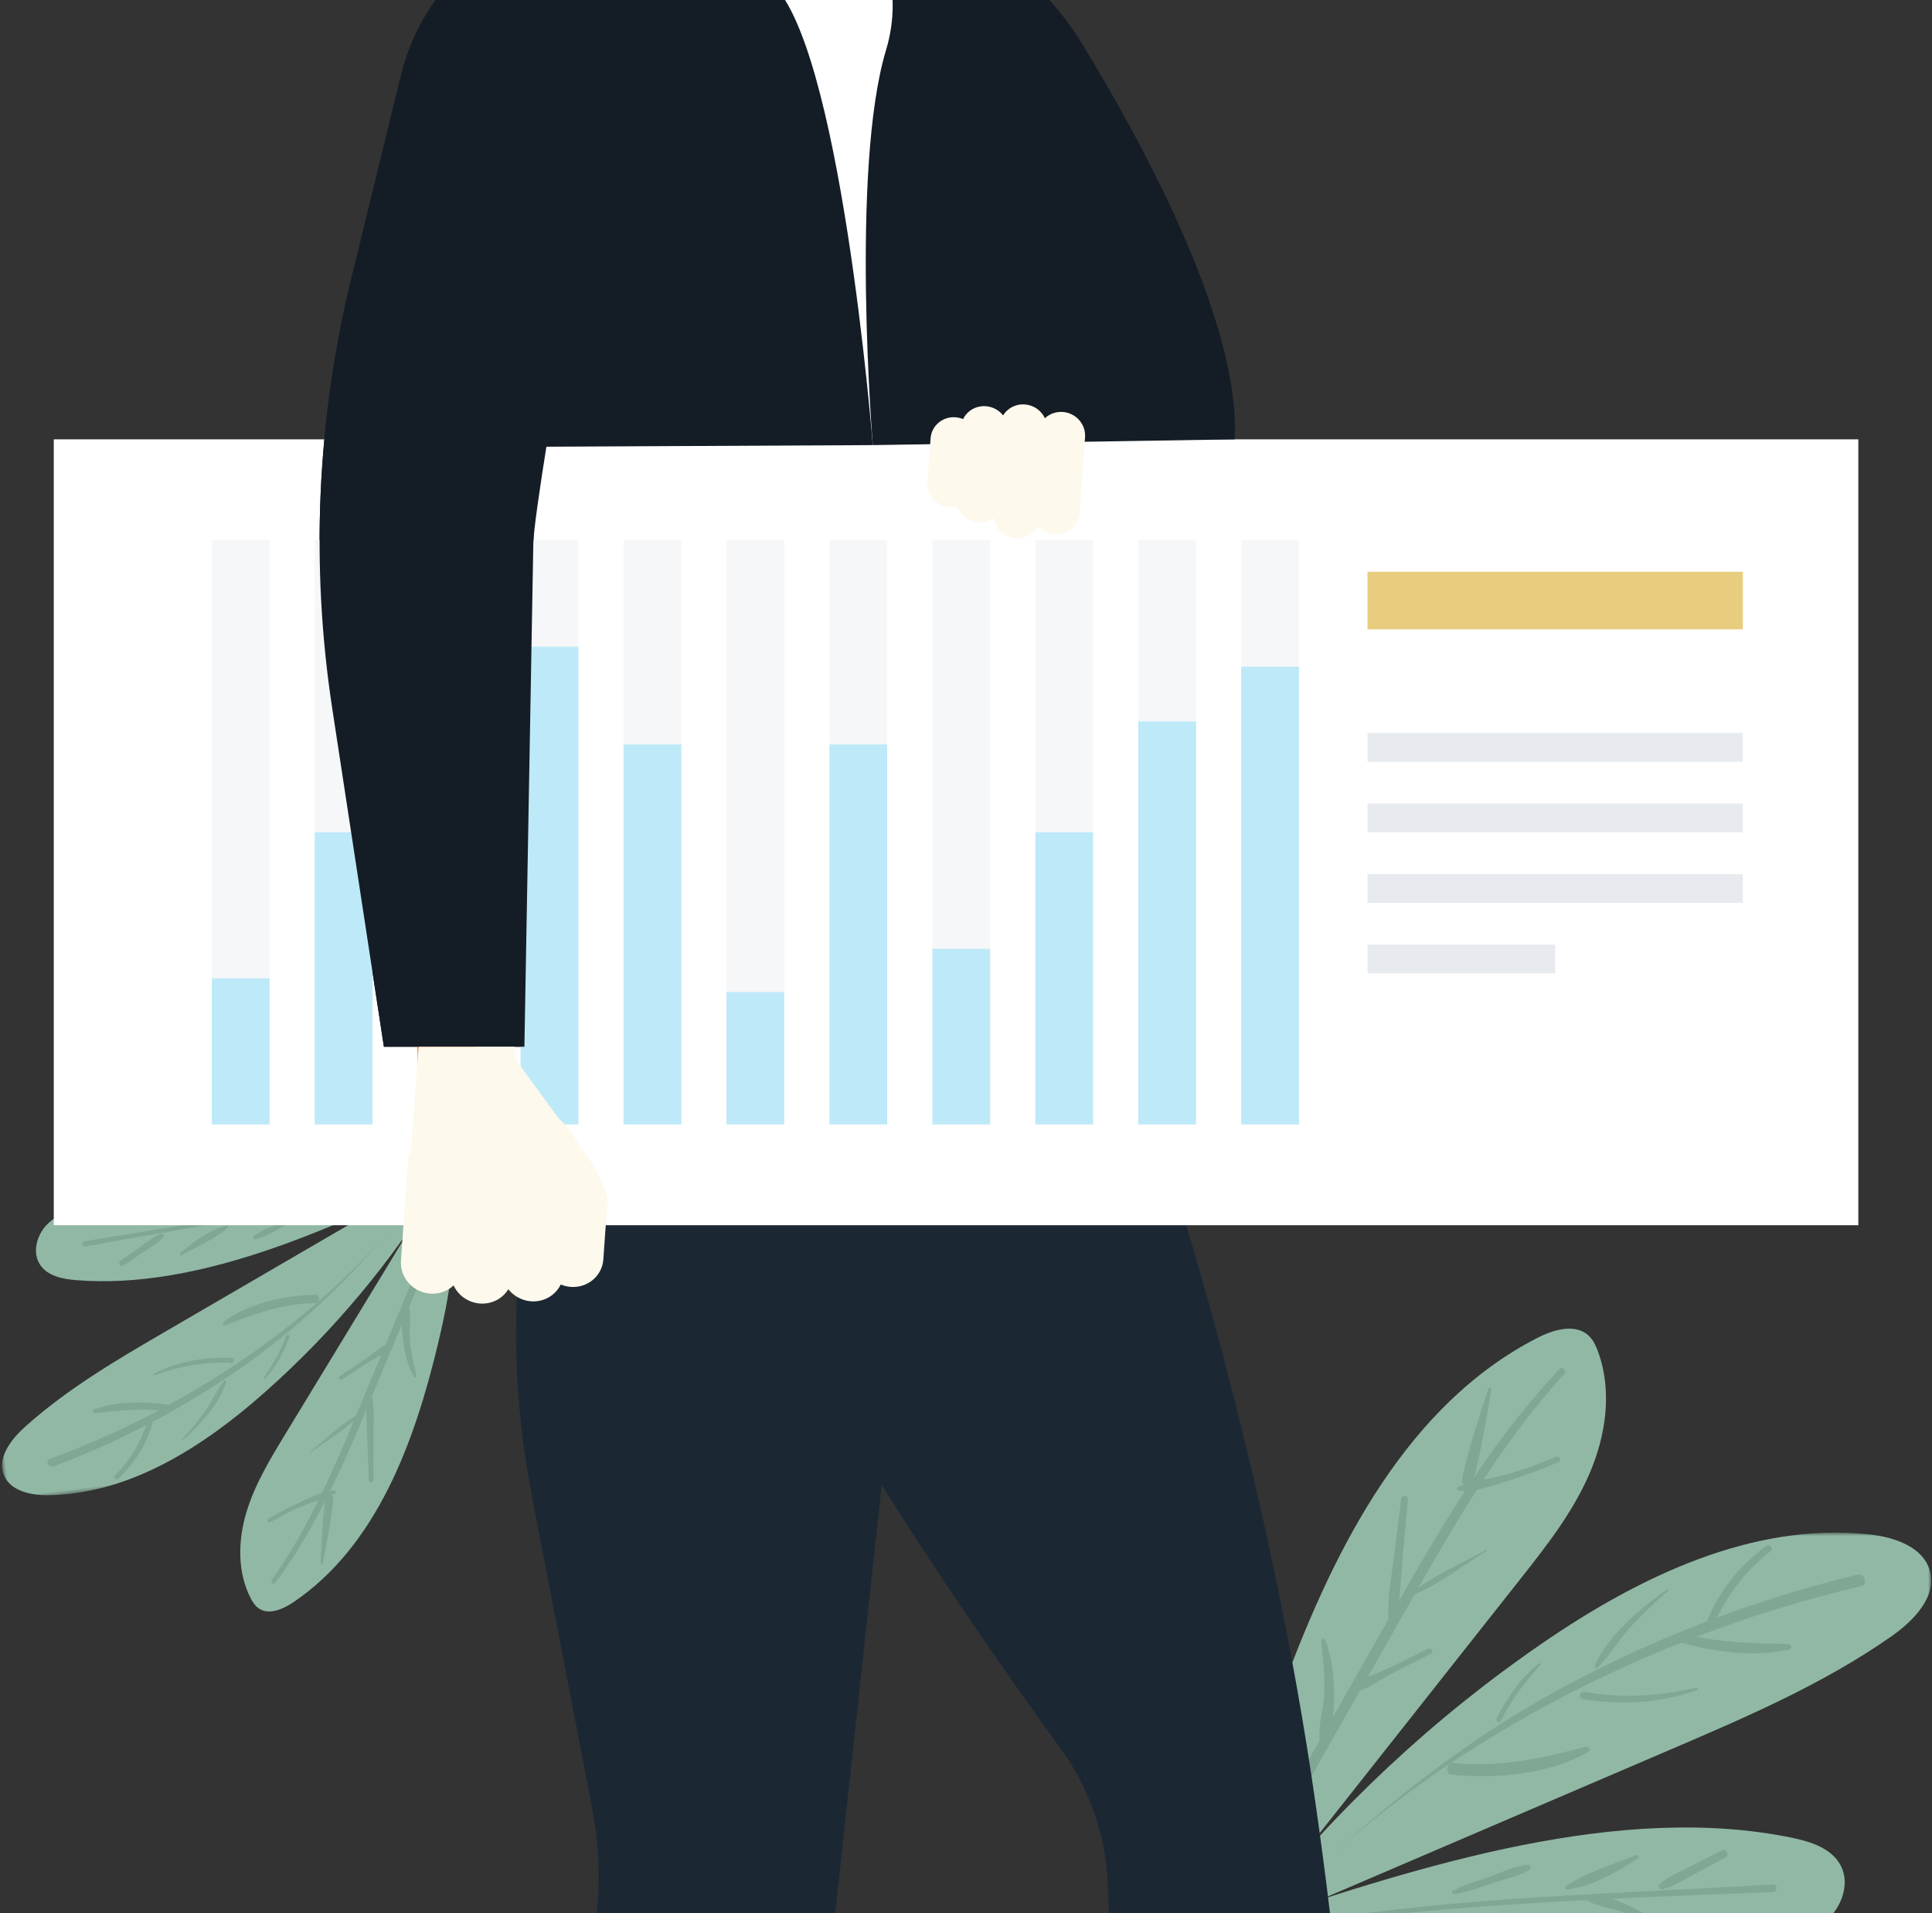 <?xml version="1.0" encoding="UTF-8"?>
<svg width="503px" height="498px" viewBox="0 0 503 498" version="1.1" xmlns="http://www.w3.org/2000/svg" xmlns:xlink="http://www.w3.org/1999/xlink">
    <rect x="0" y="0" width="503" height="498" fill="#333333" stroke="none"/>
    <!-- Generator: Sketch 50.2 (55047) - http://www.bohemiancoding.com/sketch -->
    <title>homme ecologuy</title>
    <desc>Created with Sketch.</desc>
    <defs>
        <polygon id="path-1" points="0.596 0.729 104.221 0.729 104.221 178.602 0.596 178.602"></polygon>
        <polygon id="path-3" points="0.412 0.505 72.171 0.505 72.171 123.679 0.412 123.679"></polygon>
    </defs>
    <g id="PAGES-WEBBFRONT" stroke="none" stroke-width="1" fill="none" fill-rule="evenodd">
        <g id="01-Home-BLEU-2" transform="translate(-805, -2532)">
            <g id="homme-ecologuy" transform="translate(791, 2532)">
                <g id="plante" transform="translate(426.512, 428.362) rotate(-270) translate(-426.512, -428.362) translate(344.012, 337.362)">
                    <g id="Group-3" transform="translate(52.489, 0)">
                        <mask id="mask-2" fill="white">
                            <use xlink:href="#path-1"></use>
                        </mask>
                        <g id="Clip-2"></g>
                        <path d="M27.658,11.16 C23.595,5.354 17.357,-0.822 10.535,1.078 C4.271,2.823 1.778,10.321 1.074,16.789 C-2.234,47.196 12.097,76.781 29.405,101.987 C48.782,130.21 72.409,155.503 99.243,176.745 L104.221,178.602 C88.308,141.475 72.971,105.692 57.06,68.564 C48.575,48.766 40.004,28.808 27.658,11.16 Z" id="Fill-1" fill="#91B8A5" mask="url(#mask-2)"></path>
                    </g>
                    <path d="M148.479,168.834 C107.905,128.905 79.892,73.906 67.03,18.96 C66.57,16.998 63.59,18.083 64.062,20.038 C70.889,48.204 81.422,75.314 95.596,100.629 C109.936,126.244 128.149,147.855 148.369,168.966 C148.444,169.044 148.558,168.912 148.479,168.834" id="Fill-4" fill="#7FA794"></path>
                    <path d="M56.523,43.693 C61.509,50.335 67.89,55.654 75.442,58.808 C76.592,59.289 77.406,57.522 76.262,56.987 C69.094,53.642 62.917,48.992 57.994,42.608 C57.272,41.676 55.805,42.736 56.523,43.693" id="Fill-6" fill="#7FA794"></path>
                    <path d="M67.891,69.439 C72.633,76.276 79.8,84.867 87.683,88.288 C88.201,88.515 88.548,87.876 88.187,87.512 C85.221,84.523 81.399,82.302 78.226,79.487 C74.638,76.305 71.381,72.791 68.222,69.207 C68.055,69.017 67.742,69.223 67.891,69.439" id="Fill-8" fill="#7FA794"></path>
                    <path d="M87.116,102.885 C90.917,107.615 96.105,111.159 101.497,113.866 C102.255,114.248 102.819,113.042 102.054,112.675 C96.577,110.07 92.053,106.477 87.547,102.486 C87.3,102.268 86.903,102.621 87.116,102.885" id="Fill-10" fill="#7FA794"></path>
                    <path d="M82.082,37.987 C81.857,47.478 81.816,55.848 79.425,65.086 C78.996,66.743 81.374,67.17 81.821,65.562 C84.194,57.004 85.533,46.445 83.496,37.651 C83.278,36.712 82.102,37.164 82.082,37.987" id="Fill-12" fill="#7FA794"></path>
                    <path d="M93.469,61.934 C95.683,71.552 96.293,81.19 94.539,90.958 C94.298,92.3 96.223,92.684 96.435,91.338 C98.027,81.262 97.508,71.231 94.091,61.685 C93.932,61.241 93.366,61.488 93.469,61.934" id="Fill-14" fill="#7FA794"></path>
                    <path d="M108.844,90.679 C111.902,102.451 114.245,112.629 113.043,124.916 C112.846,126.929 115.918,127.505 116.117,125.482 C117.254,113.837 116.031,100.302 110.185,89.966 C109.728,89.158 108.641,89.897 108.844,90.679" id="Fill-16" fill="#7FA794"></path>
                    <g id="Group-20" transform="translate(0, 84.495)" fill="#91B8A5">
                        <path d="M138.587,81.188 C114.195,61.92 89.806,42.65 65.414,23.382 C56.806,16.581 48.074,9.707 38.004,5.302 C27.934,0.9 16.205,-0.822 5.894,2.995 C4.444,3.532 2.997,4.198 1.919,5.3 C-1.436,8.731 0.192,14.431 2.369,18.693 C19.623,52.475 56.561,71.304 92.311,84.602 C113.632,92.532 136.722,99.373 158.898,94.239 C158.898,94.239 146.436,87.39 138.587,81.188" id="Fill-18"></path>
                    </g>
                    <path d="M10.518,97.511 C27.661,113.702 47.686,126.056 68.072,137.697 C90.665,150.599 113.367,163.311 135.827,176.443 C137.587,177.472 139.293,174.743 137.507,173.759 C115.63,161.695 93.955,149.266 72.226,136.936 C51.046,124.919 29.899,112.823 11.847,96.269 C10.995,95.487 9.66,96.701 10.518,97.511" id="Fill-21" fill="#7FA794"></path>
                    <path d="M15.665,116.035 C23.349,118.498 31.104,121.164 39.016,122.86 C40.891,123.263 41.825,120.598 39.924,120.067 C32.099,117.887 23.933,116.633 15.928,115.229 C15.388,115.133 15.113,115.859 15.665,116.035" id="Fill-23" fill="#7FA794"></path>
                    <path d="M44.389,138.712 C49.625,139.363 54.86,140.018 60.097,140.67 C65.259,141.312 70.617,142.392 75.834,142.034 C76.84,141.965 77.265,140.67 76.162,140.349 C71.381,138.969 66.168,138.871 61.2,138.44 C55.628,137.955 50.053,137.472 44.479,136.989 C43.252,136.882 43.201,138.563 44.389,138.712" id="Fill-25" fill="#7FA794"></path>
                    <path d="M81.361,159.491 C86.005,159.082 90.558,158.512 95.242,158.74 C99.088,158.926 102.959,160.281 106.743,159.986 C107.78,159.905 107.705,158.774 107.082,158.353 C103.889,156.199 97.895,156.133 93.958,156.204 C89.453,156.282 85.016,156.882 80.969,158.575 C80.342,158.838 80.746,159.544 81.361,159.491" id="Fill-27" fill="#7FA794"></path>
                    <path d="M33.353,98.435 C35.315,103.074 37.052,107.792 38.323,112.669 C39.294,116.394 39.535,120.462 41.228,123.915 C41.459,124.386 42.13,124.181 42.179,123.706 C42.629,119.314 40.747,114.637 39.446,110.473 C38.092,106.135 36.517,101.896 34.723,97.72 C34.33,96.806 32.97,97.525 33.353,98.435" id="Fill-29" fill="#7FA794"></path>
                    <path d="M57.634,116.738 C61.092,122.877 64.112,130.076 68.47,135.563 C68.764,135.934 69.264,135.498 69.1,135.102 C66.392,128.604 61.604,122.559 57.922,116.582 C57.811,116.403 57.527,116.547 57.634,116.738" id="Fill-31" fill="#7FA794"></path>
                    <path d="M83.306,131.75 C85.102,135.4 87.061,139.013 88.711,142.737 C90.155,145.994 91.117,149.674 93.685,152.157 C94.138,152.593 94.813,152.224 94.73,151.588 C94.253,147.963 91.888,145.04 90.191,141.927 C88.243,138.357 86.508,134.638 84.673,131.003 C84.21,130.085 82.852,130.826 83.306,131.75" id="Fill-33" fill="#7FA794"></path>
                    <g id="Group-37" transform="translate(129.303, 23.044)" fill="#91B8A5">
                        <path d="M25.376,5.661 C21.955,1.262 15.535,-1.356 10.544,1.185 C5.994,3.501 4.245,8.97 3.221,13.926 C-6.003,58.651 10.407,110.19 24.875,153.537 L29.284,155.533 C33.46,110.837 37.62,65.609 30.761,21.238 C29.913,15.752 28.798,10.058 25.376,5.661" id="Fill-35"></path>
                    </g>
                    <path d="M154.904,162.19 C149.676,122.286 148.169,82.207 146.672,42.013 C146.623,40.677 144.586,40.596 144.668,41.915 C147.14,81.988 147.773,122.675 154.271,162.33 C154.341,162.76 154.959,162.613 154.904,162.19" id="Fill-38" fill="#7FA794"></path>
                    <path d="M135.826,55.266 C137.316,58.186 138.805,61.106 140.294,64.026 C141.598,66.579 142.648,69.407 144.673,71.468 C145.184,71.991 146.067,71.529 145.932,70.813 C145.395,67.991 143.662,65.485 142.314,62.974 C140.766,60.085 139.216,57.195 137.668,54.308 C137.036,53.132 135.219,54.078 135.826,55.266" id="Fill-40" fill="#7FA794"></path>
                    <path d="M137.029,77.513 C139.444,83.429 141.459,90.515 145.091,95.787 C145.387,96.218 145.993,96.002 145.943,95.482 C145.342,89.101 141.283,82.346 137.898,77.063 C137.556,76.53 136.791,76.932 137.029,77.513" id="Fill-42" fill="#7FA794"></path>
                    <path d="M139.548,105.801 C139.88,109.327 141.671,112.906 142.866,116.262 C143.932,119.26 144.736,122.455 146.338,125.221 C146.61,125.689 147.283,125.415 147.222,124.914 C146.779,121.366 145.248,117.82 144.162,114.399 C143.199,111.364 142.562,108.068 140.871,105.338 C140.44,104.641 139.477,105.045 139.548,105.801" id="Fill-44" fill="#7FA794"></path>
                    <path d="M156.651,69.284 C153.888,72.493 151.721,75.965 150.004,79.865 C148.71,82.8 146.652,87.105 147.376,90.361 C147.514,90.982 148.286,91.07 148.628,90.585 C150.473,87.973 150.799,83.83 151.972,80.792 C153.427,77.012 155.338,73.386 157.402,69.915 C157.676,69.452 157.031,68.845 156.651,69.284" id="Fill-46" fill="#7FA794"></path>
                </g>
                <g id="plante" transform="translate(75.201, 363.187) rotate(-457) translate(-75.201, -363.187) translate(18.201, 300.187)">
                    <g id="Group-3" transform="translate(36.348, 0)">
                        <mask id="mask-4" fill="white">
                            <use xlink:href="#path-3"></use>
                        </mask>
                        <g id="Clip-2"></g>
                        <path d="M19.153,7.728 C16.339,3.708 12.019,-0.57 7.295,0.747 C2.958,1.955 1.231,7.147 0.743,11.626 C-1.547,32.682 8.377,53.169 20.363,70.625 C33.781,90.168 50.142,107.683 68.724,122.393 L72.171,123.679 C61.152,97.969 50.531,73.19 39.513,47.479 C33.637,33.769 27.702,19.949 19.153,7.728 Z" id="Fill-1" fill="#91B8A5" mask="url(#mask-4)"></path>
                    </g>
                    <path d="M102.82,116.915 C74.722,89.264 55.324,51.179 46.417,13.13 C46.099,11.771 44.035,12.522 44.362,13.876 C49.09,33.38 56.383,52.154 66.199,69.684 C76.129,87.422 88.741,102.387 102.743,117.006 C102.795,117.06 102.874,116.969 102.82,116.915" id="Fill-4" fill="#7FA794"></path>
                    <path d="M39.141,30.256 C42.594,34.856 47.013,38.54 52.242,40.724 C53.038,41.056 53.602,39.833 52.81,39.463 C47.847,37.146 43.569,33.926 40.16,29.505 C39.66,28.86 38.644,29.594 39.141,30.256" id="Fill-6" fill="#7FA794"></path>
                    <path d="M47.014,48.085 C50.297,52.82 55.26,58.769 60.719,61.138 C61.078,61.295 61.318,60.852 61.068,60.6 C59.014,58.531 56.367,56.993 54.17,55.043 C51.686,52.84 49.43,50.407 47.243,47.925 C47.127,47.793 46.91,47.936 47.014,48.085" id="Fill-8" fill="#7FA794"></path>
                    <path d="M60.326,71.246 C62.958,74.522 66.551,76.975 70.285,78.85 C70.81,79.115 71.201,78.28 70.67,78.026 C66.878,76.222 63.745,73.733 60.625,70.97 C60.453,70.819 60.179,71.063 60.326,71.246" id="Fill-10" fill="#7FA794"></path>
                    <path d="M56.841,26.305 C56.685,32.878 56.656,38.674 55.001,45.071 C54.704,46.219 56.35,46.514 56.66,45.401 C58.303,39.475 59.23,32.162 57.82,26.073 C57.669,25.422 56.854,25.735 56.841,26.305" id="Fill-12" fill="#7FA794"></path>
                    <path d="M64.726,42.888 C66.259,49.549 66.682,56.223 65.467,62.987 C65.3,63.916 66.633,64.182 66.78,63.25 C67.882,56.273 67.523,49.326 65.157,42.716 C65.046,42.408 64.655,42.579 64.726,42.888" id="Fill-14" fill="#7FA794"></path>
                    <path d="M75.373,62.793 C77.49,70.946 79.113,77.994 78.281,86.502 C78.144,87.896 80.271,88.295 80.409,86.895 C81.197,78.83 80.349,69.458 76.301,62.3 C75.985,61.74 75.232,62.252 75.373,62.793" id="Fill-16" fill="#7FA794"></path>
                    <g id="Group-20" transform="translate(0, 58.511)" fill="#91B8A5">
                        <path d="M95.969,56.221 C79.078,42.879 62.189,29.534 45.298,16.192 C39.337,11.482 33.29,6.722 26.317,3.671 C19.344,0.624 11.221,-0.569 4.081,2.074 C3.077,2.446 2.076,2.907 1.329,3.67 C-0.994,6.046 0.133,9.993 1.641,12.945 C13.588,36.338 39.168,49.377 63.924,58.585 C78.688,64.077 94.677,68.814 110.034,65.259 C110.034,65.259 101.404,60.516 95.969,56.221" id="Fill-18"></path>
                    </g>
                    <path d="M7.284,67.525 C19.155,78.737 33.021,87.292 47.139,95.353 C62.784,104.287 78.504,113.09 94.058,122.184 C95.276,122.897 96.458,121.007 95.222,120.325 C80.072,111.971 65.062,103.364 50.015,94.826 C35.349,86.504 20.704,78.128 8.204,66.665 C7.614,66.123 6.69,66.964 7.284,67.525" id="Fill-21" fill="#7FA794"></path>
                    <path d="M10.847,80.352 C16.169,82.058 21.539,83.904 27.018,85.079 C28.317,85.358 28.963,83.512 27.647,83.144 C22.228,81.635 16.573,80.767 11.03,79.794 C10.656,79.728 10.465,80.231 10.847,80.352" id="Fill-23" fill="#7FA794"></path>
                    <path d="M30.739,96.055 C34.364,96.507 37.989,96.96 41.616,97.411 C45.191,97.856 48.901,98.604 52.514,98.356 C53.211,98.308 53.505,97.411 52.741,97.189 C49.43,96.233 45.82,96.166 42.38,95.867 C38.521,95.532 34.661,95.197 30.801,94.863 C29.952,94.789 29.916,95.953 30.739,96.055" id="Fill-25" fill="#7FA794"></path>
                    <path d="M56.341,110.445 C59.557,110.162 62.71,109.767 65.954,109.925 C68.617,110.054 71.297,110.992 73.917,110.788 C74.636,110.731 74.584,109.948 74.153,109.657 C71.941,108.165 67.791,108.119 65.064,108.169 C61.945,108.223 58.872,108.638 56.07,109.811 C55.635,109.993 55.915,110.481 56.341,110.445" id="Fill-27" fill="#7FA794"></path>
                    <path d="M23.096,68.165 C24.455,71.377 25.658,74.644 26.538,78.022 C27.21,80.601 27.377,83.418 28.55,85.809 C28.71,86.135 29.174,85.993 29.209,85.665 C29.52,82.623 28.216,79.384 27.316,76.501 C26.378,73.497 25.287,70.562 24.045,67.67 C23.773,67.037 22.831,67.535 23.096,68.165" id="Fill-29" fill="#7FA794"></path>
                    <path d="M39.91,80.839 C42.305,85.09 44.396,90.076 47.414,93.875 C47.618,94.132 47.964,93.83 47.85,93.556 C45.975,89.056 42.66,84.87 40.11,80.731 C40.033,80.607 39.836,80.707 39.91,80.839" id="Fill-31" fill="#7FA794"></path>
                    <path d="M57.688,91.235 C58.931,93.762 60.288,96.264 61.431,98.843 C62.431,101.098 63.097,103.647 64.875,105.366 C65.189,105.668 65.656,105.413 65.599,104.972 C65.268,102.462 63.631,100.438 62.456,98.282 C61.107,95.81 59.905,93.235 58.635,90.718 C58.314,90.082 57.374,90.595 57.688,91.235" id="Fill-33" fill="#7FA794"></path>
                    <g id="Group-37" transform="translate(89.54, 15.958)" fill="#91B8A5">
                        <path d="M17.573,3.92 C15.204,0.874 10.758,-0.939 7.302,0.82 C4.15,2.425 2.94,6.211 2.231,9.643 C-4.157,40.615 7.206,76.305 17.225,106.322 L20.278,107.704 C23.17,76.753 26.051,45.433 21.302,14.707 C20.714,10.908 19.942,6.965 17.573,3.92" id="Fill-35"></path>
                    </g>
                    <path d="M107.268,112.314 C103.648,84.681 102.604,56.927 101.568,29.094 C101.534,28.168 100.123,28.112 100.18,29.026 C101.892,56.776 102.33,84.95 106.83,112.41 C106.878,112.709 107.306,112.606 107.268,112.314" id="Fill-38" fill="#7FA794"></path>
                    <path d="M94.058,38.271 C95.089,40.293 96.12,42.315 97.151,44.337 C98.054,46.105 98.782,48.063 100.183,49.491 C100.538,49.852 101.149,49.533 101.055,49.037 C100.683,47.083 99.483,45.347 98.55,43.608 C97.478,41.608 96.405,39.606 95.333,37.608 C94.895,36.793 93.637,37.448 94.058,38.271" id="Fill-40" fill="#7FA794"></path>
                    <path d="M94.89,53.677 C96.562,57.773 97.958,62.68 100.473,66.331 C100.678,66.629 101.097,66.48 101.063,66.119 C100.647,61.701 97.836,57.023 95.492,53.365 C95.256,52.995 94.726,53.274 94.89,53.677" id="Fill-42" fill="#7FA794"></path>
                    <path d="M96.635,73.265 C96.864,75.707 98.105,78.185 98.932,80.509 C99.671,82.586 100.227,84.798 101.337,86.713 C101.525,87.038 101.991,86.848 101.949,86.501 C101.642,84.044 100.582,81.589 99.83,79.22 C99.163,77.118 98.722,74.835 97.55,72.945 C97.252,72.462 96.585,72.742 96.635,73.265" id="Fill-44" fill="#7FA794"></path>
                    <path d="M108.478,47.978 C106.565,50.2 105.064,52.605 103.875,55.305 C102.979,57.338 101.554,60.319 102.055,62.573 C102.151,63.003 102.686,63.064 102.922,62.729 C104.2,60.92 104.426,58.051 105.238,55.947 C106.246,53.33 107.569,50.818 108.998,48.415 C109.188,48.095 108.741,47.674 108.478,47.978" id="Fill-46" fill="#7FA794"></path>
                    <path d="M109.465,70.207 C108.582,72.97 107.846,75.74 107.147,78.564 C106.525,81.065 105.57,83.685 105.498,86.285 C105.484,86.808 106.21,87.144 106.452,86.611 C107.572,84.142 107.878,81.174 108.442,78.501 C109.019,75.765 109.529,73.068 109.927,70.296 C109.969,69.997 109.55,69.941 109.465,70.207" id="Fill-48" fill="#7FA794"></path>
                </g>
                <g transform="translate(28, -160)" id="Group-55">
                    <g>
                        <path d="M126.287,448.215 L122.318,477.715 C119.143,501.352 119.822,525.349 124.345,548.765 L140.197,630.875 C143.703,649.057 141.64,667.869 134.273,684.864 L81.437,797.655 L124.194,817.306 L197.435,685.529 C199.925,681.063 201.494,676.141 202.048,671.064 L225.513,454.959 L126.287,448.215 Z" id="Fill-11" fill="#1B2834"></path>
                        <path d="M290.912,466.199 C290.912,466.199 313.463,534.809 326.243,614.569 C339.154,695.181 342.353,787.122 352.553,819.14 L307.522,819.14 C307.522,819.14 276.996,722.972 274.374,650.394 C273.917,637.691 269.6,625.492 262.137,615.193 C235.7,578.685 175.81,492.42 178.155,463.196 L290.912,466.199 Z" id="Fill-13" fill="#1B2834"></path>
                        <path d="M218.372,275.864 L149.966,276.175 L160.863,97.76 L184.617,97.76 L201.533,97.76 C206.495,97.76 211.859,95.925 216.598,96.459 C212.863,98.539 210.578,102.747 209.688,107.045 C208.69,111.883 208.888,120.785 209.135,126.163 C209.387,131.546 225.51,155.879 225.51,160.842 C225.51,166.711 218.372,269.995 218.372,275.864" id="Fill-15" fill="#5361F0"></path>
                        <path d="M158.208,141.271 C154.979,194.085 149.964,276.177 149.964,276.177 L218.369,275.865 C218.369,269.996 225.514,166.707 225.514,160.838 C225.514,158.788 222.747,153.411 219.494,147.446 C195.716,158.512 170.753,148.219 158.208,141.271" id="Fill-17" fill="#FFFFFF"></path>
                        <polygon id="Fill-19" fill="#FFFFFF" points="0 478.936 469.82 478.936 469.82 274.365 0 274.365"></polygon>
                        <path d="M160.866,109.261 L154.124,112.755 L149.927,119.841 C145.146,127.91 137.972,134.307 129.396,138.155 L122.228,141.38 C106.292,148.538 94.553,162.62 90.415,179.555 L77.432,232.692 C68.495,269.278 66.818,307.255 72.507,344.482 L85.947,432.479 L122.529,432.479 L124.85,301.476 C124.976,294.57 125.668,287.688 126.937,280.896 L127.797,276.286 L213.233,275.867 C213.233,275.867 204.778,169.112 186.238,155.126 L193.845,149.317 L176.91,142.148 C171.672,139.93 167.884,135.248 166.801,129.679 C166.38,127.532 165.959,125.488 165.436,123.81 L160.866,109.261 Z" id="Fill-23" fill="#141D25"></path>
                        <path d="M209.137,126.164 L216.594,129.743 L243.818,147.056 C253.446,153.177 261.558,161.354 267.518,171.065 C282.408,195.35 309.084,243.476 307.449,274.367 L213.238,275.865 C213.238,275.865 207.339,203.994 216.684,173.019 C218.999,165.352 219.017,157.217 216.588,149.586 L209.137,126.164 Z" id="Fill-24" fill="#141D25"></path>
                        <g id="Group-19" transform="translate(249.317, 280.456) scale(1, -1) rotate(-293) translate(-249.317, -280.456) translate(231.317, 257.956)" fill="#FDF9ED">
                            <path d="M27.794,19.171 L9.055,12.746 C5.89,11.671 4.191,8.172 5.241,4.93 C6.298,1.696 9.713,-0.045 12.869,1.03 L31.616,7.447 C34.773,8.53 36.48,12.029 35.422,15.263 C34.373,18.505 30.95,20.246 27.794,19.171" id="Fill-19"></path>
                            <path d="M25.732,29.036 L4.136,21.647 C0.98,20.563 -0.727,17.074 0.33,13.831 C1.388,10.597 4.803,8.856 7.959,9.932 L29.554,17.329 C32.711,18.405 34.41,21.903 33.36,25.137 C32.303,28.379 28.888,30.12 25.732,29.036" id="Fill-20"></path>
                            <path d="M21.344,38.202 L4.138,32.315 C0.982,31.231 -0.726,27.724 0.332,24.499 C1.39,21.265 4.804,19.516 7.961,20.599 L25.167,26.487 C28.323,27.562 30.022,31.06 28.973,34.303 C27.915,37.537 24.501,39.278 21.344,38.202" id="Fill-21"></path>
                            <path d="M15.606,44.344 L4.829,40.65 C1.673,39.575 -0.034,36.076 1.023,32.834 C2.073,29.6 5.495,27.859 8.652,28.934 L19.429,32.629 C22.585,33.712 24.284,37.211 23.235,40.445 C22.177,43.679 18.762,45.428 15.606,44.344" id="Fill-22"></path>
                        </g>
                        <polygon id="Fill-26" fill="#F5F7F9" points="41.146 452.703 56.18 452.703 56.18 300.592 41.146 300.592"></polygon>
                        <polygon id="Fill-27" fill="#F5F7F9" points="67.949 452.703 82.983 452.703 82.983 300.592 67.949 300.592"></polygon>
                        <polygon id="Fill-28" fill="#E6E7E8" points="94.746 452.703 109.78 452.703 109.78 300.592 94.746 300.592"></polygon>
                        <polygon id="Fill-29" fill="#F5F7F9" points="121.549 452.703 136.583 452.703 136.583 300.592 121.549 300.592"></polygon>
                        <polygon id="Fill-30" fill="#F5F7F9" points="148.346 452.703 163.38 452.703 163.38 300.592 148.346 300.592"></polygon>
                        <polygon id="Fill-31" fill="#F5F7F9" points="175.149 452.703 190.183 452.703 190.183 300.592 175.149 300.592"></polygon>
                        <polygon id="Fill-32" fill="#F5F7F9" points="201.946 452.703 216.98 452.703 216.98 300.592 201.946 300.592"></polygon>
                        <polygon id="Fill-33" fill="#F5F7F9" points="228.749 452.703 243.783 452.703 243.783 300.592 228.749 300.592"></polygon>
                        <polygon id="Fill-34" fill="#F5F7F9" points="255.552 452.703 270.586 452.703 270.586 300.592 255.552 300.592"></polygon>
                        <polygon id="Fill-35" fill="#F5F7F9" points="282.355 452.703 297.389 452.703 297.389 300.592 282.355 300.592"></polygon>
                        <polygon id="Fill-36" fill="#F5F7F9" points="309.152 452.703 324.187 452.703 324.187 300.592 309.152 300.592"></polygon>
                        <polygon id="Fill-37" fill="#BEE9F9" points="41.146 452.703 56.18 452.703 56.18 414.672 41.146 414.672"></polygon>
                        <polygon id="Fill-38" fill="#BEE9F9" points="67.949 452.703 82.983 452.703 82.983 376.647 67.949 376.647"></polygon>
                        <polygon id="Fill-39" fill="#E03C00" points="94.746 452.703 109.78 452.703 109.78 376.647 94.746 376.647"></polygon>
                        <polygon id="Fill-40" fill="#BEE9F9" points="121.549 452.703 136.583 452.703 136.583 328.336 121.549 328.336"></polygon>
                        <polygon id="Fill-41" fill="#BEE9F9" points="148.346 452.703 163.38 452.703 163.38 353.795 148.346 353.795"></polygon>
                        <polygon id="Fill-42" fill="#BEE9F9" points="175.149 452.703 190.183 452.703 190.183 418.239 175.149 418.239"></polygon>
                        <polygon id="Fill-43" fill="#BEE9F9" points="201.946 452.703 216.98 452.703 216.98 353.795 201.946 353.795"></polygon>
                        <polygon id="Fill-44" fill="#BEE9F9" points="228.749 452.703 243.783 452.703 243.783 406.999 228.749 406.999"></polygon>
                        <polygon id="Fill-45" fill="#BEE9F9" points="255.552 452.703 270.586 452.703 270.586 376.647 255.552 376.647"></polygon>
                        <polygon id="Fill-46" fill="#BEE9F9" points="282.355 452.703 297.389 452.703 297.389 347.801 282.355 347.801"></polygon>
                        <polygon id="Fill-47" fill="#BEE9F9" points="309.152 452.703 324.187 452.703 324.187 333.563 309.152 333.563"></polygon>
                        <path d="M160.866,109.261 L154.124,112.755 L142.572,132.238 L122.228,141.38 C106.292,148.538 94.553,162.62 90.415,179.555 L77.432,232.692 C68.495,269.278 66.818,307.255 72.507,344.482 L85.947,432.479 L122.529,432.479 L124.85,301.476 C124.976,294.57 131.699,255.382 131.699,255.382 L160.866,109.261 Z" id="Fill-48" fill="#141D25"></path>
                        <path d="M94.962,432.479 L91.456,480.934 C92.527,486.132 94.478,490.262 99.631,491.581 L100.978,491.923 L128.81,493.877 C133.591,494.213 132.173,491.923 134.759,487.906 L136.816,484.723 C138.62,481.923 139.582,478.662 139.582,475.335 L139.582,469.352 C139.582,462.416 136.629,455.804 131.458,451.152 L120.024,435.476 L120.024,432.479 L94.962,432.479 Z" id="Fill-49" fill="#FDF9ED"></path>
                        <g id="Group-19" transform="translate(116.672, 476.738) scale(-1, 1) rotate(-293) translate(-116.672, -476.738) translate(90.172, 447.238)" fill="#FDF9ED">
                            <path d="M42.286,25.135 L17.822,16.711 C13.69,15.301 11.472,10.715 12.842,6.463 C14.223,2.223 18.681,-0.059 22.802,1.351 L47.277,9.764 C51.398,11.184 53.627,15.771 52.246,20.011 C50.876,24.263 46.407,26.545 42.286,25.135" id="Fill-19"></path>
                            <path d="M39.594,38.07 L11.4,28.382 C7.279,26.961 5.05,22.385 6.431,18.134 C7.812,13.894 12.27,11.612 16.391,13.021 L44.585,22.721 C48.706,24.131 50.924,28.717 49.554,32.957 C48.173,37.209 43.715,39.491 39.594,38.07" id="Fill-20"></path>
                            <path d="M33.866,50.088 L11.402,42.368 C7.281,40.947 5.053,36.349 6.433,32.121 C7.814,27.881 12.272,25.587 16.393,27.008 L38.857,34.727 C42.978,36.137 45.196,40.724 43.826,44.975 C42.445,49.215 37.987,51.497 33.866,50.088" id="Fill-21"></path>
                            <path d="M12.305,53.296 C8.184,51.887 -0.95,39.522 0.431,35.27 C1.801,31.03 13.175,36.526 17.296,37.936 L31.365,42.78 C35.486,44.201 37.704,48.788 36.334,53.028 C34.953,57.268 30.495,59.561 26.375,58.14 L12.305,53.296 Z" id="Fill-22"></path>
                        </g>
                        <polygon id="Fill-50" fill="#E9CD7F" points="342.029 323.822 439.752 323.822 439.752 308.835 342.029 308.835"></polygon>
                        <polygon id="Fill-51" fill="#E7EBEF" points="342.029 358.291 439.752 358.291 439.752 350.798 342.029 350.798"></polygon>
                        <polygon id="Fill-52" fill="#E7EBEF" points="342.029 376.653 439.752 376.653 439.752 369.16 342.029 369.16"></polygon>
                        <polygon id="Fill-53" fill="#E7EBEF" points="342.029 395.009 439.752 395.009 439.752 387.516 342.029 387.516"></polygon>
                        <polygon id="Fill-54" fill="#E7EBEF" points="342.029 413.371 390.89 413.371 390.89 405.878 342.029 405.878"></polygon>
                    </g>
                </g>
            </g>
        </g>
    </g>
</svg>